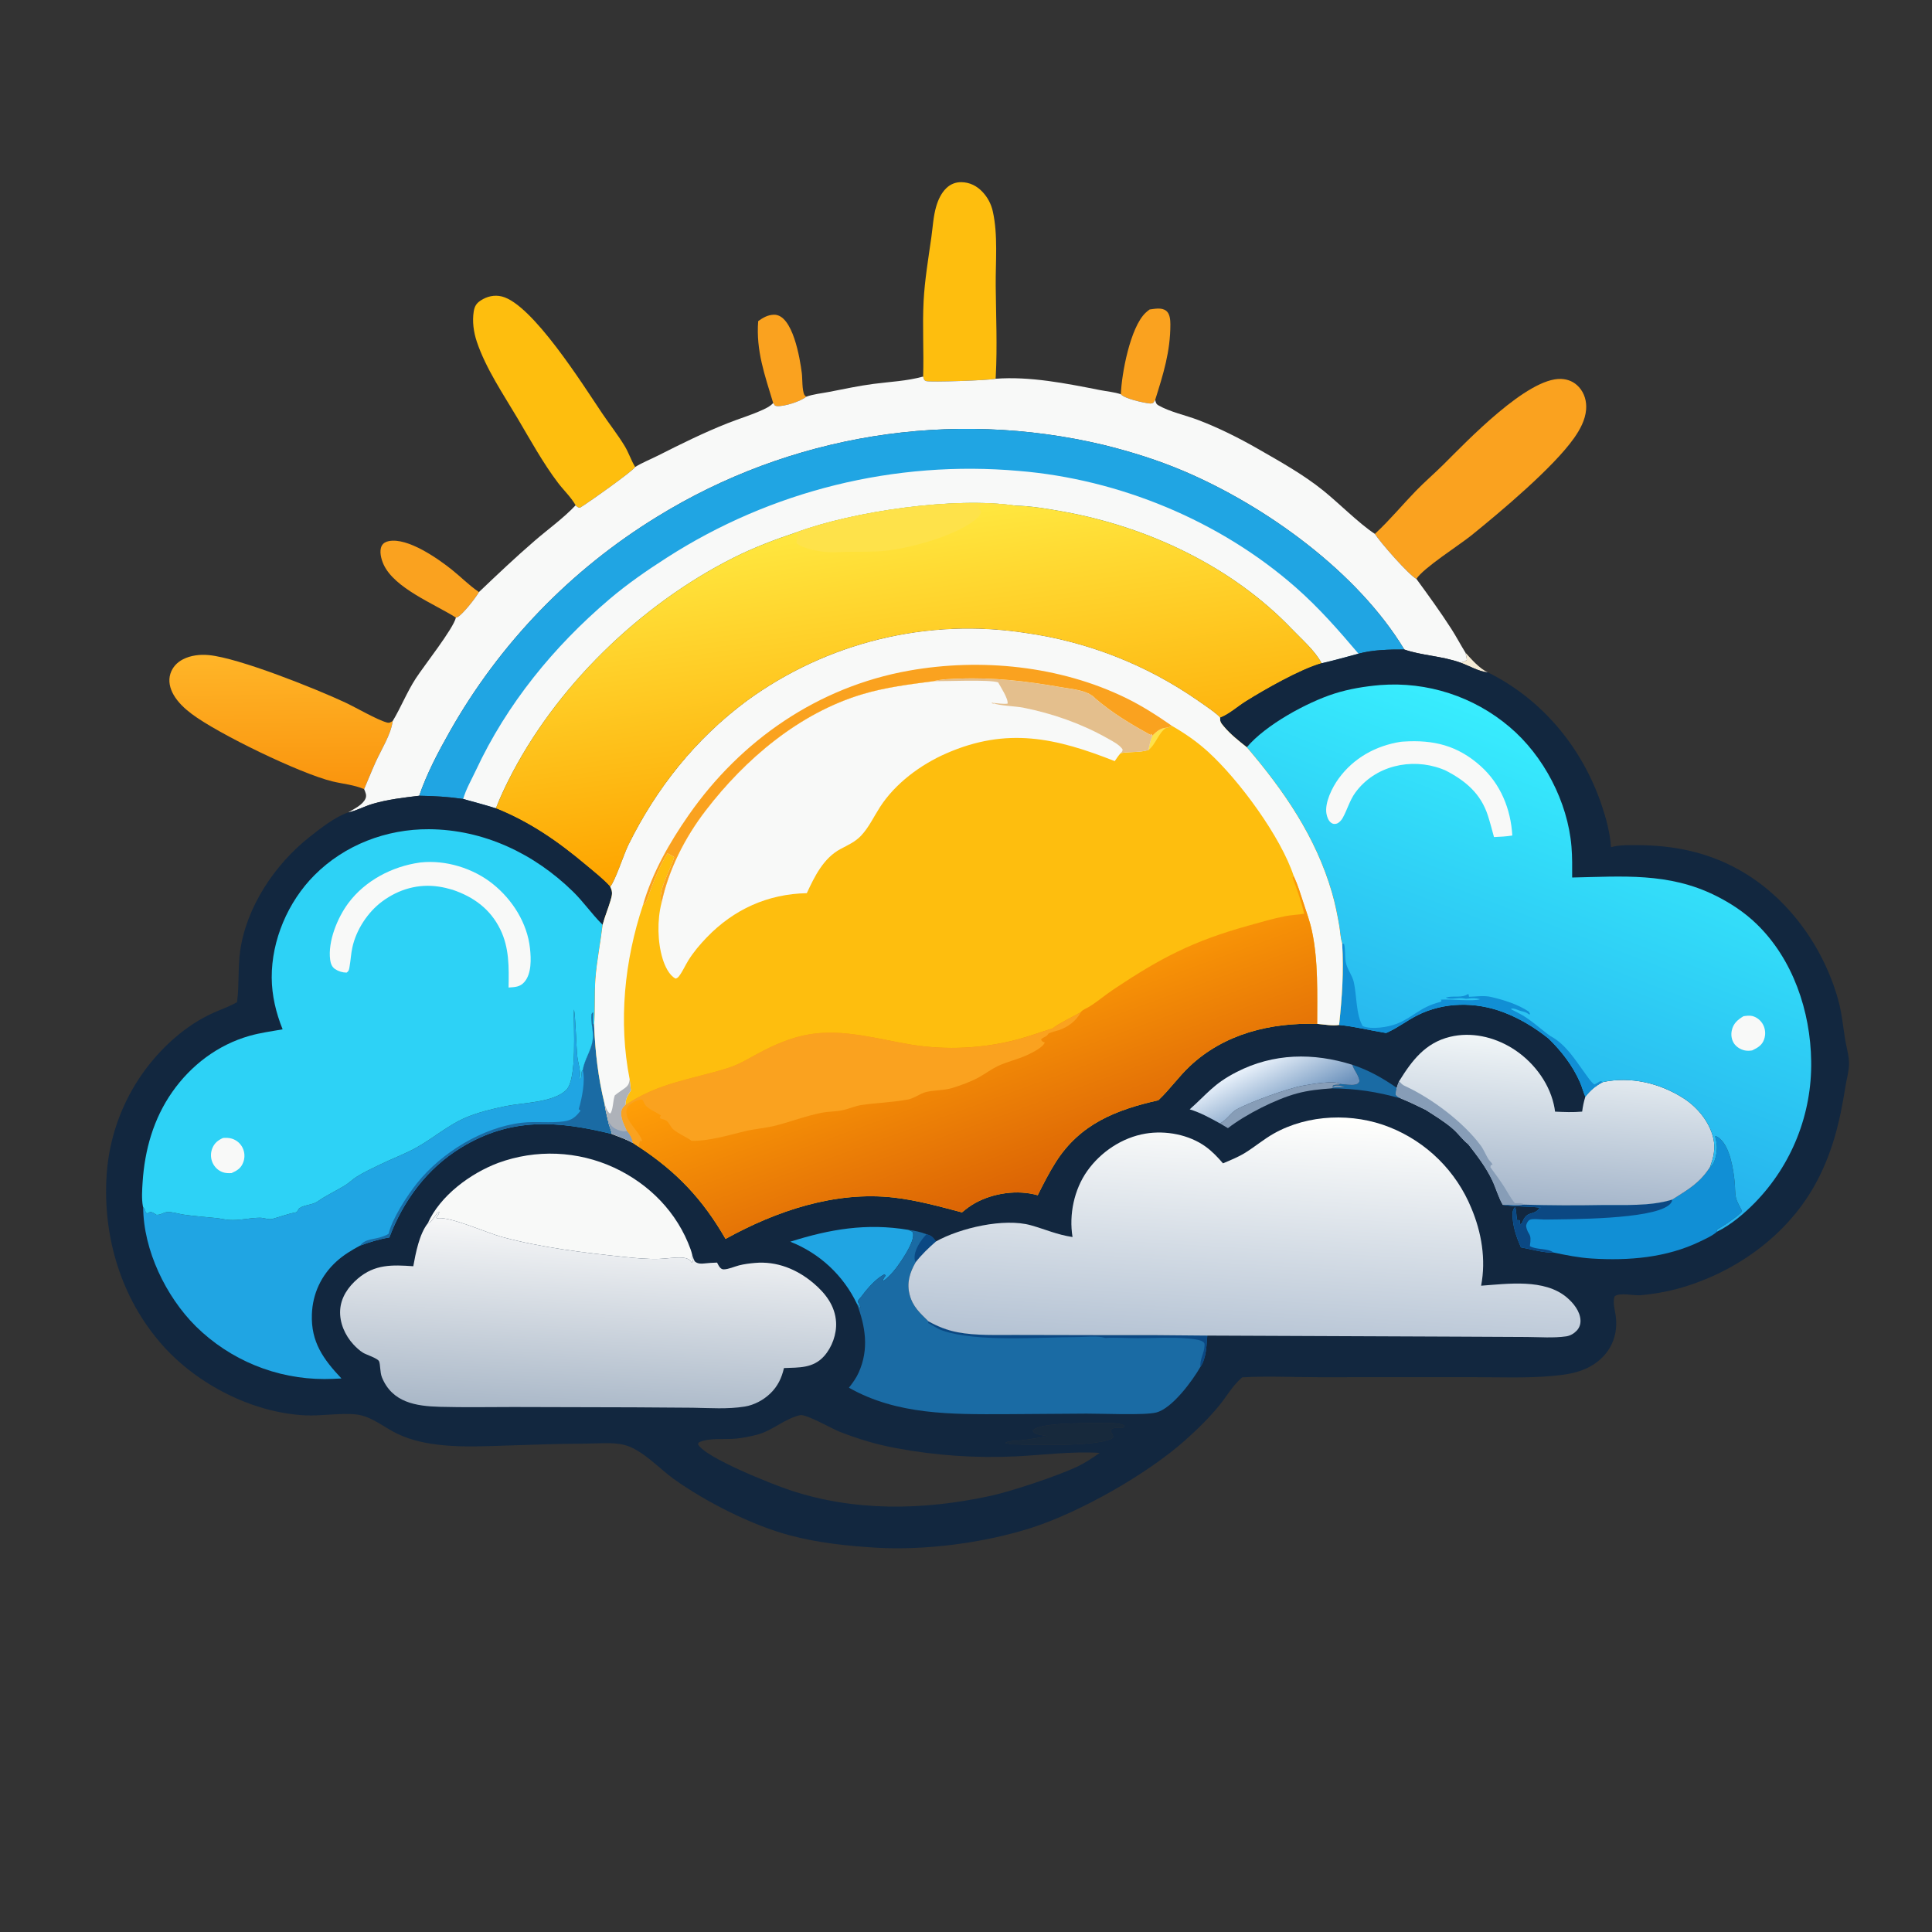 <?xml version="1.0" encoding="utf-8" ?>
<svg xmlns="http://www.w3.org/2000/svg" xmlns:xlink="http://www.w3.org/1999/xlink" width="550" height="550">
	<rect width="100%" height="100%" fill="#333333" stroke="none"/>
	<path fill="#F6ECD6" d="M417.184 185.804C418.937 187.72 421.123 190.283 423.524 191.39C421.167 191.26 418.032 189.445 415.724 188.625C416.48 188.434 417.013 188.391 417.591 187.835C417.498 187.142 417.351 186.482 417.184 185.804Z"/>
	<path fill="#FAA21F" d="M215.842 91.416C217.205 90.427 218.566 89.647 220.289 89.595C225.747 89.429 227.774 102.381 228.259 106.206C228.458 107.78 228.303 111.149 229.005 112.425C229.121 112.636 229.346 112.765 229.517 112.936C227.987 114.258 223.274 115.762 221.206 115.607C221.016 115.592 220.819 115.534 220.637 115.49L220.112 114.738C217.745 106.881 215.175 99.815 215.842 91.416Z"/>
	<path fill="#FAA21F" d="M327.273 88.104C328.795 87.918 330.693 87.463 332.008 88.496C333.053 89.318 333.18 91.112 333.181 92.332C333.191 100.117 331.148 106.535 328.854 113.852L328.313 114.678C327.939 114.846 327.68 114.9 327.268 114.858C325.599 114.691 320.114 113.493 319.087 112.232C319.293 106.396 321.743 93.255 326.088 89.078C326.462 88.718 326.854 88.409 327.273 88.104Z"/>
	<path fill="#FAA21F" d="M129.783 175.812C123.712 171.944 112.27 167.466 109.189 160.669C108.532 159.219 107.889 156.902 108.67 155.381C109.07 154.601 109.854 154.208 110.677 154.045C116.064 152.975 124.609 158.975 128.61 162.163C131.147 164.185 133.486 166.582 136.157 168.412C136.222 168.457 136.288 168.5 136.353 168.544C135.556 170.022 131.428 175.357 130.024 175.772C129.946 175.795 129.864 175.799 129.783 175.812Z"/>
	<path fill="#FEBE0E" d="M262.799 107.198C263.029 100.046 262.557 92.832 262.931 85.701C263.247 79.686 264.299 73.467 265.144 67.486C265.557 64.556 265.688 61.597 266.528 58.743C267.083 56.859 267.947 54.986 269.367 53.593C270.548 52.435 272.02 51.84 273.674 51.861C276.061 51.89 278.123 52.931 279.724 54.663Q280.265 55.238 280.724 55.881Q281.183 56.523 281.551 57.222Q281.919 57.921 282.19 58.663Q282.461 59.404 282.629 60.176C284.142 66.874 283.397 74.566 283.46 81.412C283.539 89.946 283.93 98.624 283.473 107.148Q283.452 107.486 283.422 107.823C282.001 108.276 264.664 108.865 263.624 108.481C262.964 108.237 263.003 107.8 262.799 107.198Z"/>
	<path fill="#FEBE0E" d="M163.871 143.846C162.608 141.582 160.459 139.564 158.879 137.483C154.588 131.829 150.992 125.267 147.38 119.162C143.293 112.254 138.313 104.928 135.747 97.297C134.834 94.585 134.401 91.503 134.863 88.661C135.098 87.216 135.604 86.346 136.845 85.54C138.649 84.369 140.725 83.878 142.834 84.391C151.535 86.507 166.022 109.654 171.414 117.652C173.523 120.781 175.89 123.777 177.848 127.001C178.956 128.825 179.598 130.866 180.679 132.705C180.725 132.784 180.773 132.862 180.82 132.94C180.38 133.972 167.084 143.392 165.067 144.567C164.41 144.413 164.347 144.334 163.871 143.846Z"/>
	<defs>
		<linearGradient id="gradient_0" gradientUnits="userSpaceOnUse" x1="79.938" y1="223.753" x2="79.426" y2="186.59">
			<stop offset="0" stop-color="#FA950E"/>
			<stop offset="1" stop-color="#FFB528"/>
		</linearGradient>
	</defs>
	<path fill="url(#gradient_0)" d="M103.659 224.648C100.782 223.413 97.627 223.171 94.602 222.439C85.547 220.247 62.117 208.939 54.514 203.195C52.55 201.711 50.65 199.94 49.413 197.788C48.372 195.979 47.855 193.817 48.511 191.783C49.102 189.949 50.388 188.565 52.092 187.693C54.327 186.549 56.956 186.262 59.431 186.491C67.981 187.282 89.927 196.085 98.266 199.98C101.307 201.401 107.353 204.934 110.138 205.679C110.903 205.884 111.144 205.613 111.795 205.27C111.3 209.095 108.549 213.371 106.958 216.892C105.798 219.459 104.77 222.063 103.659 224.648Z"/>
	<path fill="#FAA21F" d="M391.395 151.988L391.644 151.759C395.667 148.018 399.189 143.756 403.004 139.814C405.521 137.214 408.303 134.835 410.876 132.282C417.552 125.657 434.837 107.44 444.453 107.875C446.43 107.964 448.158 108.716 449.493 110.192C451.092 111.96 451.725 114.276 451.53 116.63C451.286 119.582 449.784 122.325 448.105 124.707C442.138 133.169 427.13 145.723 418.894 152.396C415.464 155.175 405.162 161.698 403.222 164.807C401.079 163.729 392.845 154.298 391.395 151.988Z"/>
	<path fill="#F8F9F8" d="M262.799 107.198C263.003 107.8 262.964 108.237 263.624 108.481C264.664 108.865 282.001 108.276 283.422 107.823C293.25 107.088 303.495 109.148 313.106 111.04C315.04 111.421 317.236 111.614 319.087 112.232C320.114 113.493 325.599 114.691 327.268 114.858C327.68 114.9 327.939 114.846 328.313 114.678L328.854 113.852C329.058 114.615 329.089 114.999 329.801 115.407C333.082 117.283 337.51 118.197 341.093 119.565C347.013 121.824 352.654 124.653 358.149 127.801C364.442 131.406 370.999 135.067 376.659 139.617C381.136 143.216 386.906 149.059 391.395 151.988C392.845 154.298 401.079 163.729 403.222 164.807C406.597 169.427 410.043 174.17 413.134 178.982C414.564 181.208 415.795 183.552 417.184 185.804C417.351 186.482 417.498 187.142 417.591 187.835C417.013 188.391 416.48 188.434 415.724 188.625C410.328 186.703 404.622 186.618 399.779 184.901C386.443 162.831 360.37 144.049 336.959 134.095C329.518 130.931 321.856 128.549 314.01 126.62Q312.004 126.144 309.987 125.718Q307.97 125.291 305.943 124.915Q303.916 124.538 301.88 124.211Q299.845 123.884 297.802 123.607Q295.759 123.331 293.709 123.104Q291.66 122.877 289.606 122.701Q287.552 122.525 285.494 122.399Q283.436 122.274 281.376 122.199Q279.315 122.123 277.254 122.099Q275.192 122.074 273.131 122.1Q271.069 122.127 269.009 122.203Q266.949 122.28 264.891 122.407Q262.833 122.535 260.779 122.712Q258.725 122.89 256.676 123.118Q254.627 123.346 252.584 123.625Q250.541 123.903 248.506 124.231Q246.471 124.56 244.444 124.938Q242.417 125.316 240.401 125.744Q238.384 126.172 236.378 126.65Q234.372 127.127 232.379 127.653Q230.386 128.18 228.406 128.755Q226.426 129.33 224.461 129.954Q222.496 130.578 220.547 131.249Q218.597 131.921 216.665 132.64Q214.733 133.36 212.819 134.126Q210.905 134.893 209.011 135.706Q207.116 136.52 205.242 137.379Q203.369 138.239 201.516 139.144Q199.664 140.049 197.835 141Q196.005 141.951 194.199 142.946Q192.394 143.941 190.613 144.98Q188.833 146.019 187.078 147.102Q184.789 148.504 182.545 149.977Q180.302 151.451 178.106 152.995Q175.91 154.539 173.765 156.152Q171.619 157.764 169.525 159.444Q167.432 161.124 165.393 162.869Q163.353 164.615 161.37 166.424Q159.387 168.233 157.463 170.104Q155.538 171.974 153.673 173.905Q151.809 175.836 150.007 177.825Q148.204 179.814 146.466 181.86Q144.727 183.905 143.054 186.004Q141.381 188.103 139.776 190.254Q138.17 192.405 136.634 194.606Q135.097 196.807 133.631 199.055Q132.165 201.304 130.771 203.598Q129.377 205.891 128.056 208.228C124.799 213.972 121.468 220.29 119.344 226.534C114.897 227.071 110.387 227.577 106.077 228.851C103.74 229.542 101.479 230.793 99.109 231.291C100.746 230.301 103.288 229.155 104.065 227.301C104.457 226.369 104.004 225.517 103.659 224.648C104.77 222.063 105.798 219.459 106.958 216.892C108.549 213.371 111.3 209.095 111.795 205.27C114.167 201.315 115.833 197.041 118.362 193.139C120.706 189.524 129.137 178.871 129.783 175.812C129.864 175.799 129.946 175.795 130.024 175.772C131.428 175.357 135.556 170.022 136.353 168.544C141.569 163.573 146.751 158.655 152.211 153.947C156.087 150.603 160.348 147.568 163.871 143.846C164.347 144.334 164.41 144.413 165.067 144.567C167.084 143.392 180.38 133.972 180.82 132.94C182.855 131.682 185.276 130.73 187.428 129.64C193.913 126.357 200.336 123.182 207.103 120.497C210.458 119.166 213.925 118.148 217.207 116.63C218.307 116.121 219.277 115.644 220.112 114.738L220.637 115.49C220.819 115.534 221.016 115.592 221.206 115.607C223.274 115.762 227.987 114.258 229.517 112.936C231.524 112.202 233.971 111.965 236.083 111.555C240.252 110.747 244.444 109.84 248.655 109.289C253.391 108.67 258.174 108.484 262.799 107.198Z"/>
	<path fill="#20A5E3" d="M119.344 226.534C121.468 220.29 124.799 213.972 128.056 208.228Q129.377 205.891 130.771 203.598Q132.165 201.304 133.631 199.055Q135.097 196.807 136.634 194.606Q138.17 192.405 139.776 190.254Q141.381 188.103 143.054 186.004Q144.727 183.905 146.466 181.86Q148.204 179.814 150.007 177.825Q151.809 175.836 153.673 173.905Q155.538 171.974 157.463 170.104Q159.387 168.233 161.37 166.424Q163.353 164.615 165.393 162.869Q167.432 161.124 169.525 159.444Q171.619 157.764 173.765 156.152Q175.91 154.539 178.106 152.995Q180.302 151.451 182.545 149.977Q184.789 148.504 187.078 147.102Q188.833 146.019 190.613 144.98Q192.394 143.941 194.199 142.946Q196.005 141.951 197.835 141Q199.664 140.049 201.516 139.144Q203.369 138.239 205.242 137.379Q207.116 136.52 209.011 135.706Q210.905 134.893 212.819 134.126Q214.733 133.36 216.665 132.64Q218.597 131.921 220.547 131.249Q222.496 130.578 224.461 129.954Q226.426 129.33 228.406 128.755Q230.386 128.18 232.379 127.653Q234.372 127.127 236.378 126.65Q238.384 126.172 240.401 125.744Q242.417 125.316 244.444 124.938Q246.471 124.56 248.506 124.231Q250.541 123.903 252.584 123.625Q254.627 123.346 256.676 123.118Q258.725 122.89 260.779 122.712Q262.833 122.535 264.891 122.407Q266.949 122.28 269.009 122.203Q271.069 122.127 273.131 122.1Q275.192 122.074 277.254 122.099Q279.315 122.123 281.376 122.199Q283.436 122.274 285.494 122.399Q287.552 122.525 289.606 122.701Q291.66 122.877 293.709 123.104Q295.759 123.331 297.802 123.607Q299.845 123.884 301.88 124.211Q303.916 124.538 305.943 124.915Q307.97 125.291 309.987 125.718Q312.004 126.144 314.01 126.62C321.856 128.549 329.518 130.931 336.959 134.095C360.37 144.049 386.443 162.831 399.779 184.901C395.381 184.896 391.012 184.953 386.732 186.092C383.245 187.026 379.76 188.017 376.239 188.817C374.353 185.22 370.56 181.967 367.761 179.043C350.754 161.272 326.794 149.989 302.781 145.658C298.277 144.845 293.557 144.031 288.977 143.93C271.794 141.382 243.009 145.494 226.721 151.539C220.618 153.578 214.573 155.866 208.818 158.761C182.236 172.13 157.962 195.651 144.654 222.323C143.463 224.708 142.348 227.114 141.376 229.598C141.237 229.951 141.315 229.818 141.08 230.086C138.048 229.111 134.929 228.319 131.863 227.452C127.685 226.846 123.562 226.592 119.344 226.534Z"/>
	<path fill="#F8F9F8" d="M131.863 227.452C132.609 224.74 134.313 221.795 135.508 219.235C144.304 200.402 157.605 184.103 173.388 170.665C178.55 166.27 184.149 162.393 189.854 158.742Q192.616 156.968 195.448 155.309Q198.28 153.649 201.179 152.108Q204.077 150.567 207.036 149.147Q209.996 147.726 213.011 146.428Q216.026 145.131 219.092 143.959Q222.158 142.786 225.27 141.741Q228.382 140.696 231.534 139.78Q234.686 138.864 237.873 138.078Q241.06 137.293 244.277 136.639Q247.494 135.985 250.735 135.465Q253.976 134.944 257.236 134.557Q260.495 134.17 263.768 133.918Q267.041 133.665 270.322 133.548Q273.602 133.43 276.885 133.448Q280.167 133.466 283.446 133.619Q286.725 133.771 289.995 134.059C318.592 136.399 347.261 148.226 368.856 167.201C375.481 173.021 381.054 179.39 386.732 186.092C383.245 187.026 379.76 188.017 376.239 188.817C374.353 185.22 370.56 181.967 367.761 179.043C350.754 161.272 326.794 149.989 302.781 145.658C298.277 144.845 293.557 144.031 288.977 143.93C271.794 141.382 243.009 145.494 226.721 151.539C220.618 153.578 214.573 155.866 208.818 158.761C182.236 172.13 157.962 195.651 144.654 222.323C143.463 224.708 142.348 227.114 141.376 229.598C141.237 229.951 141.315 229.818 141.08 230.086C138.048 229.111 134.929 228.319 131.863 227.452Z"/>
	<defs>
		<linearGradient id="gradient_1" gradientUnits="userSpaceOnUse" x1="262.509" y1="237.886" x2="249.93" y2="147.9">
			<stop offset="0" stop-color="#FEA500"/>
			<stop offset="1" stop-color="#FFE73F"/>
		</linearGradient>
	</defs>
	<path fill="url(#gradient_1)" d="M226.721 151.539C243.009 145.494 271.794 141.382 288.977 143.93C293.557 144.031 298.277 144.845 302.781 145.658C326.794 149.989 350.754 161.272 367.761 179.043C370.56 181.967 374.353 185.22 376.239 188.817C370.198 190.508 360.099 196.272 354.623 199.696C352.411 201.079 349.745 203.46 347.346 204.308C346.492 203.157 342.309 200.366 340.859 199.355Q338.14 197.467 335.316 195.741Q332.492 194.015 329.572 192.457Q326.651 190.899 323.645 189.513Q320.639 188.128 317.558 186.92Q314.476 185.712 311.329 184.686Q308.182 183.661 304.981 182.82Q301.779 181.979 298.534 181.327Q295.289 180.674 292.012 180.212Q290.716 180.011 289.416 179.842Q288.115 179.674 286.811 179.537Q285.507 179.4 284.2 179.295Q282.893 179.19 281.584 179.117Q280.274 179.045 278.964 179.004Q277.653 178.964 276.342 178.955Q275.03 178.947 273.719 178.971Q272.408 178.994 271.098 179.05Q269.788 179.106 268.479 179.194Q267.171 179.282 265.865 179.403Q264.56 179.523 263.257 179.675Q261.955 179.827 260.656 180.011Q259.358 180.195 258.065 180.411Q256.771 180.627 255.483 180.875Q254.196 181.122 252.914 181.401Q251.633 181.68 250.359 181.991Q249.085 182.301 247.819 182.643Q246.553 182.984 245.296 183.357Q244.038 183.73 242.791 184.133Q241.543 184.536 240.305 184.97Q239.068 185.404 237.842 185.868Q236.615 186.332 235.4 186.826Q234.186 187.32 232.983 187.844Q231.781 188.367 230.592 188.92Q229.403 189.473 228.228 190.055Q227.053 190.637 225.893 191.248Q224.732 191.859 223.587 192.498Q222.442 193.137 221.313 193.804Q220.184 194.471 219.072 195.165Q217.959 195.859 216.864 196.581Q215.769 197.302 214.692 198.051Q213.615 198.799 212.557 199.573C198.011 210.403 186.945 224.291 178.924 240.508C177.635 243.113 175.105 250.952 173.722 252.443C171.687 250.196 169.21 248.285 166.893 246.335C158.871 239.584 150.848 233.997 141.08 230.086C141.315 229.818 141.237 229.951 141.376 229.598C142.348 227.114 143.463 224.708 144.654 222.323C157.962 195.651 182.236 172.13 208.818 158.761C214.573 155.866 220.618 153.578 226.721 151.539Z"/>
	<path fill="#FEE24A" d="M226.721 151.539C243.009 145.494 271.794 141.382 288.977 143.93C288.883 143.942 288.788 143.955 288.693 143.965C285.376 144.325 281.843 143.417 278.611 144.05L278.414 144.393L279.15 144.106L278.377 144.197L278.837 144.317L278.683 144.786L279.322 145.551C279.157 146.807 278.154 147.566 277.189 148.302C271.489 152.644 259.051 156.094 251.888 156.808C248.562 157.139 245.112 157.035 241.769 157.083C239.071 157.121 236.21 157.372 233.538 156.957C231.632 156.66 228.267 155.93 226.813 154.668C226.512 153.386 227.814 152.504 226.721 151.539Z"/>
	<path fill="#12273F" d="M173.722 252.443C175.105 250.952 177.635 243.113 178.924 240.508C186.945 224.291 198.011 210.403 212.557 199.573Q213.615 198.799 214.692 198.051Q215.769 197.302 216.864 196.581Q217.959 195.859 219.072 195.165Q220.184 194.471 221.313 193.804Q222.442 193.137 223.587 192.498Q224.732 191.859 225.893 191.248Q227.053 190.637 228.228 190.055Q229.403 189.473 230.592 188.92Q231.781 188.367 232.983 187.844Q234.186 187.32 235.4 186.826Q236.615 186.332 237.842 185.868Q239.068 185.404 240.305 184.97Q241.543 184.536 242.791 184.133Q244.038 183.73 245.296 183.357Q246.553 182.984 247.819 182.643Q249.085 182.301 250.359 181.991Q251.633 181.68 252.914 181.401Q254.196 181.122 255.483 180.875Q256.771 180.627 258.065 180.411Q259.358 180.195 260.656 180.011Q261.955 179.827 263.257 179.675Q264.56 179.523 265.865 179.403Q267.171 179.282 268.479 179.194Q269.788 179.106 271.098 179.05Q272.408 178.994 273.719 178.971Q275.03 178.947 276.342 178.955Q277.653 178.964 278.964 179.004Q280.274 179.045 281.584 179.117Q282.893 179.19 284.2 179.295Q285.507 179.4 286.811 179.537Q288.115 179.674 289.416 179.842Q290.716 180.011 292.012 180.212Q295.289 180.674 298.534 181.327Q301.779 181.979 304.981 182.82Q308.182 183.661 311.329 184.686Q314.476 185.712 317.558 186.92Q320.639 188.128 323.645 189.513Q326.651 190.899 329.572 192.457Q332.492 194.015 335.316 195.741Q338.14 197.467 340.859 199.355C342.309 200.366 346.492 203.157 347.346 204.308C349.745 203.46 352.411 201.079 354.623 199.696C360.099 196.272 370.198 190.508 376.239 188.817C379.76 188.017 383.245 187.026 386.732 186.092C391.012 184.953 395.381 184.896 399.779 184.901C404.622 186.618 410.328 186.703 415.724 188.625C418.032 189.445 421.167 191.26 423.524 191.39C439.096 199.067 450.522 212.976 456.004 229.328C457.28 233.134 458.348 237.159 458.623 241.179C460.993 240.494 463.722 240.598 466.183 240.603C476.366 240.622 485.892 242.546 494.855 247.496C508.779 255.187 518.958 269.286 523.242 284.43C524.34 288.311 524.651 292.144 525.304 296.088C525.687 298.4 526.415 300.601 526.38 302.97C526.348 305.078 525.678 307.225 525.354 309.311C523.776 319.479 521.523 328.775 516.383 337.816C508.138 352.317 493.299 362.655 477.356 366.934C474.04 367.824 470.45 368.426 467.026 368.725C465.136 368.89 461.044 367.868 459.638 369.047C459.01 370.848 459.79 373.049 460.005 374.906C460.746 381.298 457.593 386.687 451.846 389.448C448.842 390.891 445.72 391.338 442.427 391.657C434.757 392.4 426.845 392.05 419.141 392.053L375.388 392.064C368.212 392.064 360.805 391.687 353.65 392.097L353.375 392.334C350.911 394.488 349.322 397.342 347.288 399.869C344.338 403.533 340.851 406.924 337.341 410.055C326.532 419.695 307.402 430.51 293.662 434.925C280.25 439.234 263.301 441.447 249.263 440.589C241.115 440.091 232.987 439.213 225.068 437.141C214.244 434.31 200.924 427.567 191.825 421.049C187.597 418.02 182.705 412.526 177.574 411.297C174.28 410.507 169.903 410.966 166.507 410.976C159.108 410.997 151.731 411.273 144.337 411.514C138.336 411.709 132.27 411.997 126.282 411.441C121.727 411.018 117.372 410.168 113.214 408.209C109.322 406.376 105.777 403.14 101.379 402.663C96.917 402.18 91.483 403.161 86.747 402.914C71.778 402.134 56.148 394.102 46.252 382.948C34.478 369.676 29.22 352.077 30.352 334.525Q30.443 333.126 30.603 331.733Q30.763 330.34 30.992 328.957Q31.221 327.573 31.518 326.203Q31.815 324.833 32.18 323.479Q32.545 322.125 32.976 320.791Q33.408 319.457 33.905 318.146Q34.402 316.835 34.963 315.55Q35.524 314.265 36.148 313.009Q36.773 311.754 37.458 310.531Q38.144 309.308 38.89 308.12Q39.635 306.933 40.438 305.784Q41.242 304.634 42.101 303.527Q42.96 302.419 43.874 301.355Q44.787 300.291 45.752 299.273Q46.716 298.256 47.73 297.287Q48.744 296.319 49.805 295.402C53.161 292.507 56.784 290.106 60.829 288.291C63.025 287.305 65.401 286.503 67.477 285.291L67.526 284.92C68.112 280.284 67.706 275.593 68.344 270.901C70.065 258.257 78.222 246.091 88.096 238.292C91.177 235.859 95.398 232.541 99.109 231.291C101.479 230.793 103.74 229.542 106.077 228.851C110.387 227.577 114.897 227.071 119.344 226.534C123.562 226.592 127.685 226.846 131.863 227.452C134.929 228.319 138.048 229.111 141.08 230.086C150.848 233.997 158.871 239.584 166.893 246.335C169.21 248.285 171.687 250.196 173.722 252.443ZM227.766 402.862C223.319 403.88 219.942 407.295 215.48 408.442C213.617 408.92 211.574 409.323 209.662 409.532C206.445 409.882 201.832 409.21 198.939 410.626L198.688 411.109C200.591 414.969 220.192 422.647 224.705 424.161C243.213 430.371 262.756 429.969 281.647 425.914C287.586 424.689 301.318 420.093 306.876 417.425C309.083 416.365 311.052 415.004 313.057 413.608C305.071 413.117 297.08 414.211 289.101 414.6Q280.586 415.004 272.082 414.419Q263.577 413.835 255.198 412.269C249.646 411.281 244.375 409.654 239.121 407.629C236.937 406.786 229.557 402.519 227.766 402.862ZM316.058 405.107C312.308 405.239 296.578 404.676 294.155 407.111C294.097 407.169 294.055 407.24 294.006 407.304C294.341 407.927 294.684 408.092 295.362 408.301C296.274 408.58 297.289 408.632 298.221 408.857Q294.799 409.507 291.348 409.972C289.706 410.181 287.887 410.063 286.328 410.633L286.28 410.877C286.85 410.952 287.393 411.019 287.948 411.173C294.192 411.312 311.398 411.888 316.466 409.582L316.919 409.037C316.792 408.384 316.534 408.011 316.178 407.464L316.239 406.958C317.131 406.365 317.703 406.435 318.74 406.479C319.323 406.504 319.613 406.505 320.113 406.158L320.084 405.777C318.902 405.277 317.336 405.127 316.058 405.107Z"/>
	<path fill="#1A6BA4" d="M384.967 303.121C389.655 304.635 393.576 306.899 397.624 309.669C397.498 310.352 397.397 310.983 397.401 311.683C397.866 312.203 398.275 312.42 398.883 312.736C392.138 310.825 386.015 309.864 379.003 309.842C379.892 309.271 381.767 309.566 382.858 309.443C381.937 309.165 380.627 308.769 379.713 309.24C379.63 309.283 379.561 309.349 379.486 309.403L379.337 309.142C379.758 308.842 380.036 308.827 380.536 308.809C380.617 308.806 381.084 308.801 381.177 308.774C381.317 308.733 381.443 308.653 381.576 308.593C382.8 308.678 384.732 309.048 385.898 308.731C386.632 308.531 386.683 308.443 387.022 307.817C386.874 306.251 385.712 304.999 385.134 303.552L384.967 303.121Z"/>
	<path fill="#879DB7" d="M347.245 319.786C348.906 319.257 350.373 316.729 352.043 315.822C356.124 313.607 366.549 309.855 370.936 309.063C373.115 308.67 379.949 307.457 381.576 308.593C381.443 308.653 381.317 308.733 381.177 308.774C381.084 308.801 380.617 308.806 380.536 308.809C380.036 308.827 379.758 308.842 379.337 309.142L379.486 309.403C379.561 309.349 379.63 309.283 379.713 309.24C380.627 308.769 381.937 309.165 382.858 309.443C381.767 309.566 379.892 309.271 379.003 309.842C375.704 310.073 372.462 310.406 369.259 311.268C363.148 312.914 354.639 317.248 349.565 321.163L347.245 319.786Z"/>
	<path fill="#12273F" fill-opacity="0.82" d="M316.058 405.107C317.336 405.127 318.902 405.277 320.084 405.777L320.113 406.158C319.613 406.505 319.323 406.504 318.74 406.479C317.703 406.435 317.131 406.365 316.239 406.958L316.178 407.464C316.534 408.011 316.792 408.384 316.919 409.037L316.466 409.582C311.398 411.888 294.192 411.312 287.948 411.173C287.393 411.019 286.85 410.952 286.28 410.877L286.328 410.633C287.887 410.063 289.706 410.181 291.348 409.972Q294.799 409.507 298.221 408.857C297.289 408.632 296.274 408.58 295.362 408.301C294.684 408.092 294.341 407.927 294.006 407.304C294.055 407.24 294.097 407.169 294.155 407.111C296.578 404.676 312.308 405.239 316.058 405.107Z"/>
	<path fill="#20A5E3" d="M224.97 353.487C236.264 349.907 246.719 348.132 258.565 350.11C258.983 350.298 259.759 350.477 259.892 350.934C260.492 352.982 257.7 357.236 256.582 358.931C255.26 360.934 253.433 363.29 251.467 364.684L251.354 364.323C251.594 363.886 251.831 363.487 252.134 363.09L251.772 362.776C249.506 363.878 246.971 366.739 245.498 368.759C245.068 369.349 244.487 369.8 244.168 370.463L244.948 372.097L244.792 372.314L243.92 371.116Q243.563 370.369 243.171 369.639Q242.779 368.909 242.353 368.199Q241.927 367.488 241.469 366.799Q241.01 366.109 240.519 365.442Q240.029 364.774 239.508 364.13Q238.986 363.487 238.436 362.868Q237.885 362.25 237.305 361.658Q236.726 361.066 236.12 360.501Q235.513 359.937 234.881 359.402Q234.249 358.867 233.592 358.362Q232.935 357.857 232.256 357.384Q231.576 356.911 230.875 356.469Q230.174 356.028 229.453 355.621Q228.732 355.213 227.993 354.84Q227.253 354.466 226.497 354.128Q225.741 353.789 224.97 353.487Z"/>
	<defs>
		<linearGradient id="gradient_2" gradientUnits="userSpaceOnUse" x1="366.075" y1="317.146" x2="358.559" y2="302.324">
			<stop offset="0" stop-color="#6C92BC"/>
			<stop offset="1" stop-color="#E7F0FA"/>
		</linearGradient>
	</defs>
	<path fill="url(#gradient_2)" d="M338.687 315.806C343.781 311.277 345.506 308.54 352.007 305.198C362.51 299.799 373.89 299.625 384.967 303.121L385.134 303.552C385.712 304.999 386.874 306.251 387.022 307.817C386.683 308.443 386.632 308.531 385.898 308.731C384.732 309.048 382.8 308.678 381.576 308.593C379.949 307.457 373.115 308.67 370.936 309.063C366.549 309.855 356.124 313.607 352.043 315.822C350.373 316.729 348.906 319.257 347.245 319.786C344.461 318.239 341.74 316.75 338.687 315.806Z"/>
	<path fill="#118FD5" d="M486.775 332.3C486.894 332.202 487.017 332.108 487.132 332.006C488.336 330.937 488.781 328.078 488.767 326.528C488.759 325.51 488.487 324.457 488.27 323.465C488.741 323.424 489.264 323.862 489.618 324.161C492.538 326.63 493.487 333.056 493.836 336.694C493.968 338.076 493.892 339.635 494.191 340.981C494.456 342.173 495.406 343.652 495.922 344.775C495.535 345.734 490.15 349.322 488.974 349.886L488.689 350.306L488.838 350.613C487.467 351.821 485.628 352.628 483.996 353.418C474.431 358.049 463.684 358.929 453.188 358.279C449.48 358.049 445.867 357.323 442.241 356.561C439.838 356.76 435.507 355.545 432.984 355.106C431.811 352.473 430.801 349.541 430.623 346.645C430.554 345.52 430.49 344.579 431.26 343.683C431.693 344.035 431.631 346.547 431.916 347.361C432.422 347.333 432.169 347.318 432.674 347.408C432.643 347.904 432.539 348.094 432.802 348.531L433.313 348.132C434.637 344.484 436.404 346.19 438.094 344.135C438.144 344.075 438.177 344.002 438.218 343.935L438.753 343.829C435.119 343.367 431.482 343.601 427.817 342.997C429.762 342.933 431.951 343.215 433.842 342.939Q444.827 343.253 455.814 343.045C462.346 342.968 469.805 343.447 476.082 341.486C480.577 338.629 483.799 336.879 486.775 332.3Z"/>
	<path fill="#0B4883" d="M433.842 342.939Q444.827 343.253 455.814 343.045C462.346 342.968 469.805 343.447 476.082 341.486C475.944 342.27 475.568 342.716 474.944 343.187C469.721 347.132 447.246 347.083 439.719 347.182C438.857 347.193 436.162 346.837 435.452 347.277C434.857 347.646 434.562 348.351 434.441 348.995C434.954 351.973 436.152 350.622 435.521 354.742C437.363 355.857 440.57 355.282 442.241 356.561C439.838 356.76 435.507 355.545 432.984 355.106C431.811 352.473 430.801 349.541 430.623 346.645C430.554 345.52 430.49 344.579 431.26 343.683C431.693 344.035 431.631 346.547 431.916 347.361C432.422 347.333 432.169 347.318 432.674 347.408C432.643 347.904 432.539 348.094 432.802 348.531L433.313 348.132C434.637 344.484 436.404 346.19 438.094 344.135C438.144 344.075 438.177 344.002 438.218 343.935L438.753 343.829C435.119 343.367 431.482 343.601 427.817 342.997C429.762 342.933 431.951 343.215 433.842 342.939Z"/>
	<path fill="#F8F9F8" d="M121.755 348.292C125.297 340.359 133.901 334.042 141.831 331.054Q142.826 330.689 143.837 330.374Q144.848 330.059 145.874 329.793Q146.9 329.528 147.937 329.313Q148.974 329.098 150.021 328.934Q151.068 328.771 152.121 328.658Q153.174 328.546 154.232 328.485Q155.29 328.425 156.349 328.416Q157.408 328.408 158.467 328.451Q159.525 328.495 160.58 328.59Q161.636 328.685 162.685 328.832Q163.734 328.979 164.775 329.177Q165.815 329.375 166.845 329.623Q167.875 329.872 168.891 330.171Q169.907 330.47 170.908 330.819Q171.908 331.167 172.89 331.564Q173.872 331.961 174.834 332.406C184.879 337.074 192.83 345.198 196.599 355.654C196.796 356.201 196.945 356.741 197.079 357.305C197.015 357.789 197.014 358.147 197.129 358.619C197.166 358.769 197.205 358.919 197.244 359.069L196.827 359.526L196.983 359.489C196.771 359.225 196.477 358.805 196.187 358.604C195.584 358.185 194.79 358.051 194.071 358.014C191.95 357.903 189.726 358.321 187.592 358.382C184.381 358.473 181.109 358.176 177.916 357.844C166.287 356.638 154.078 355.167 142.778 352.104C138.929 351.06 128.54 346.477 124.9 346.786C124.747 346.798 124.595 346.821 124.443 346.839L124.197 346.599C124.579 346.081 124.969 345.643 125.065 344.987C124.523 345.241 124.641 345.102 124.319 345.518C123.675 346.352 123.05 347.598 122.101 348.117C121.988 348.179 121.87 348.233 121.755 348.292Z"/>
	<path fill="#1A6BA4" d="M258.565 350.11C260.329 350.344 262.1 350.693 263.757 351.366C265.227 351.79 265.468 352.151 266.412 353.333C266.431 353.358 266.457 353.376 266.48 353.397C264.342 355.247 262.389 357.126 260.648 359.359C258.99 362.304 258.072 365.155 258.95 368.56C259.836 371.999 261.888 373.767 264.298 376.154C266.979 377.625 269.559 378.681 272.575 379.259C277.893 380.277 283.718 380.004 289.126 380.033L314.329 380.086Q329.012 380.03 343.694 380.215C343.478 382.985 343.396 386.753 341.738 389.109C339.517 393.007 333.714 400.956 329.153 402.11C325.763 402.967 313.444 402.395 309.303 402.427L286.186 402.586C270.911 402.634 255.392 402.829 241.674 395.055C242.744 393.679 243.747 392.308 244.46 390.711C247.428 384.07 246.391 377.647 243.92 371.116L244.792 372.314L244.948 372.097L244.168 370.463C244.487 369.8 245.068 369.349 245.498 368.759C246.971 366.739 249.506 363.878 251.772 362.776L252.134 363.09C251.831 363.487 251.594 363.886 251.354 364.323L251.467 364.684C253.433 363.29 255.26 360.934 256.582 358.931C257.7 357.236 260.492 352.982 259.892 350.934C259.759 350.477 258.983 350.298 258.565 350.11Z"/>
	<path fill="#0B4883" d="M263.757 351.366C265.227 351.79 265.468 352.151 266.412 353.333C266.431 353.358 266.457 353.376 266.48 353.397C264.342 355.247 262.389 357.126 260.648 359.359C260.499 359.011 260.4 358.788 260.369 358.388C260.174 355.89 262.116 353.072 263.757 351.366Z"/>
	<path fill="#0B4883" d="M264.298 376.154C266.979 377.625 269.559 378.681 272.575 379.259C277.893 380.277 283.718 380.004 289.126 380.033L314.329 380.086Q329.012 380.03 343.694 380.215C343.478 382.985 343.396 386.753 341.738 389.109C341.504 386.974 342.833 385.226 342.905 383.146C342.922 382.647 342.976 382.346 342.52 382.013C341.574 381.323 339.183 381.119 337.988 381.021C333.402 380.644 328.586 380.939 323.967 380.948C320.868 380.954 317.67 380.711 314.586 380.893C312.508 380.165 308.922 380.637 306.63 380.643C295.753 380.67 278.164 382.129 268.356 378.798C266.917 378.31 265.84 377.488 264.528 376.798C264.425 376.744 264.319 376.695 264.215 376.643L264.298 376.154Z"/>
	<defs>
		<linearGradient id="gradient_3" gradientUnits="userSpaceOnUse" x1="440.956" y1="343.22" x2="444.825" y2="297.252">
			<stop offset="0" stop-color="#A4B5CA"/>
			<stop offset="1" stop-color="#F0F5F7"/>
		</linearGradient>
	</defs>
	<path fill="url(#gradient_3)" d="M398.314 307.779C401.959 301.894 405.766 296.86 412.811 295.159C418.818 293.709 425.168 295.15 430.38 298.339C436.128 301.857 440.803 307.761 442.327 314.383Q442.569 315.41 442.694 316.458C445.273 316.582 447.826 316.69 450.405 316.454C450.597 314.973 450.87 313.634 451.316 312.206C452.779 310.328 454.178 309.174 456.263 308.054C464.167 306.353 472.527 308.317 479.312 312.69C483.283 315.249 486.701 319.419 487.761 324.094C488.415 326.982 487.809 329.607 486.775 332.3C483.799 336.879 480.577 338.629 476.082 341.486C469.805 343.447 462.346 342.968 455.814 343.045Q444.827 343.253 433.842 342.939C431.951 343.215 429.762 342.933 427.817 342.997C426.583 340.908 425.879 338.304 424.842 336.088C423.084 332.331 420.51 329.009 417.984 325.747C416.415 324.52 415.145 322.702 413.619 321.37C411.272 319.321 408.505 317.657 405.888 315.971C403.578 314.814 401.272 313.728 398.883 312.736C398.275 312.42 397.866 312.203 397.401 311.683C397.397 310.983 397.498 310.352 397.624 309.669C397.808 309.017 398.059 308.405 398.314 307.779Z"/>
	<path fill="#879DB7" d="M398.314 307.779C398.885 308.467 399.261 308.868 400.089 309.222C407.569 312.676 416.608 319.438 421.56 326.149C422.414 327.306 422.925 328.689 423.677 329.91C423.991 330.42 424.505 330.836 424.794 331.331C424.842 331.414 424.859 331.512 424.891 331.602L424.394 331.671L424.28 332.294C425.605 334.099 426.951 335.897 428.158 337.783C429.175 339.374 430.042 341.104 431.266 342.543C432.022 342.544 433.168 342.369 433.768 342.825C433.804 342.853 433.818 342.901 433.842 342.939C431.951 343.215 429.762 342.933 427.817 342.997C426.583 340.908 425.879 338.304 424.842 336.088C423.084 332.331 420.51 329.009 417.984 325.747C416.415 324.52 415.145 322.702 413.619 321.37C411.272 319.321 408.505 317.657 405.888 315.971C403.578 314.814 401.272 313.728 398.883 312.736C398.275 312.42 397.866 312.203 397.401 311.683C397.397 310.983 397.498 310.352 397.624 309.669C397.808 309.017 398.059 308.405 398.314 307.779Z"/>
	<path fill="#20A5E3" d="M40.762 343.672C41.092 344.013 41.22 344.145 41.33 344.619C41.431 345.059 41.501 345.154 41.813 345.468Q42.336 345.215 42.866 344.977C43.333 345.11 43.676 345.265 44.075 345.534L44.49 345.818C45.728 345.956 46.491 345.125 47.625 345.049C49.022 344.956 50.908 345.582 52.321 345.787C55.42 346.236 58.546 346.442 61.658 346.771C62.841 346.896 64.008 347.2 65.191 347.286C68.195 347.505 71.061 346.683 74.003 346.67C75.162 346.664 76.456 347.289 77.565 346.994C79.714 346.422 81.891 345.562 84.076 345.172C84.872 345.03 84.7 344.358 85.243 343.954C86.554 342.981 88.979 343.053 90.43 342.022C92.992 340.2 95.883 338.942 98.518 337.262C99.518 336.625 100.365 335.752 101.367 335.105C103.467 333.749 105.943 332.618 108.191 331.519C111.594 329.856 115.177 328.561 118.496 326.721C123.372 324.018 127.729 320.141 132.911 318.015C136.409 316.58 140.323 315.636 144.023 314.885C148.944 313.886 157.314 313.911 161.107 310.39C164.417 307.318 163.188 292.042 163.384 287.388C163.826 288.908 164.049 298.198 164.366 300.908C164.554 302.512 165.411 305.118 165.061 306.622C165.029 306.759 164.989 306.894 164.953 307.03L165.153 307.168C165.521 306.73 165.503 306.419 165.531 305.868C165.536 305.763 165.545 305.198 165.594 305.082C165.664 304.913 165.793 304.775 165.893 304.621C165.903 304.573 165.914 304.524 165.923 304.475C166.448 301.557 168.189 299.214 168.684 296.358C169.142 293.719 168.101 291.32 168.376 288.756C168.534 288.518 168.593 288.272 168.881 288.206C168.793 289.275 168.8 290.313 168.829 291.384L169.132 291.837C169.453 299.48 170.256 306.668 172.085 314.12C172.316 315.769 172.691 317.354 173.09 318.969C173.29 320.349 173.977 321.502 174.196 322.82C158.685 319.022 145.431 318.031 131.191 326.746C121.563 332.638 114.8 341.821 110.83 352.283C107.931 352.762 105.243 353.578 102.495 354.603C100.084 355.903 97.815 357.265 95.78 359.115C91.435 363.064 88.989 368.307 88.785 374.176C88.511 382.061 92.033 386.921 97.199 392.419Q94.783 392.568 92.363 392.584Q91.095 392.584 89.829 392.523Q88.562 392.462 87.3 392.339Q86.038 392.217 84.784 392.033Q83.529 391.849 82.286 391.604Q81.042 391.359 79.811 391.054Q78.58 390.75 77.366 390.385Q76.152 390.021 74.956 389.598Q73.761 389.175 72.588 388.694Q71.415 388.214 70.266 387.677Q69.118 387.139 67.997 386.547Q66.876 385.955 65.785 385.309Q64.694 384.663 63.636 383.964Q62.578 383.266 61.555 382.517Q60.532 381.768 59.547 380.97Q58.561 380.172 57.616 379.328Q56.671 378.483 55.767 377.593C47.223 369.099 40.818 355.86 40.762 343.672Z"/>
	<path fill="#1A6BA4" d="M165.893 304.621C165.903 304.573 165.914 304.524 165.923 304.475C166.448 301.557 168.189 299.214 168.684 296.358C169.142 293.719 168.101 291.32 168.376 288.756C168.534 288.518 168.593 288.272 168.881 288.206C168.793 289.275 168.8 290.313 168.829 291.384L169.132 291.837C169.453 299.48 170.256 306.668 172.085 314.12C172.316 315.769 172.691 317.354 173.09 318.969C173.29 320.349 173.977 321.502 174.196 322.82C158.685 319.022 145.431 318.031 131.191 326.746C121.563 332.638 114.8 341.821 110.83 352.283C107.931 352.762 105.243 353.578 102.495 354.603C104.073 352.5 106.646 352.902 108.804 352.046C109.452 351.79 110.083 351.644 110.633 351.208C111.635 346.902 115.943 340.301 118.705 336.843C125.667 328.124 137.444 320.878 148.646 319.608C152.552 319.166 156.578 319.751 160.45 319.241C162.776 318.935 163.885 318.003 165.273 316.174L164.751 315.753C165.631 312.901 166.716 307.482 165.893 304.621Z"/>
	<defs>
		<linearGradient id="gradient_4" gradientUnits="userSpaceOnUse" x1="165.92" y1="402.16" x2="168.973" y2="347.277">
			<stop offset="0" stop-color="#AAB8C8"/>
			<stop offset="1" stop-color="#F9F9F9"/>
		</linearGradient>
	</defs>
	<path fill="url(#gradient_4)" d="M121.755 348.292C121.87 348.233 121.988 348.179 122.101 348.117C123.05 347.598 123.675 346.352 124.319 345.518C124.641 345.102 124.523 345.241 125.065 344.987C124.969 345.643 124.579 346.081 124.197 346.599L124.443 346.839C124.595 346.821 124.747 346.798 124.9 346.786C128.54 346.477 138.929 351.06 142.778 352.104C154.078 355.167 166.287 356.638 177.916 357.844C181.109 358.176 184.381 358.473 187.592 358.382C189.726 358.321 191.95 357.903 194.071 358.014C194.79 358.051 195.584 358.185 196.187 358.604C196.477 358.805 196.771 359.225 196.983 359.489L196.827 359.526L197.244 359.069C197.205 358.919 197.166 358.769 197.129 358.619C197.014 358.147 197.015 357.789 197.079 357.305C197.281 357.829 197.531 358.941 197.989 359.254C198.735 359.764 199.604 359.788 200.47 359.68C201.69 359.529 202.901 359.485 204.128 359.432C204.376 359.874 204.65 360.49 204.994 360.855C205.285 361.163 205.585 361.362 206.009 361.362C207.367 361.361 209.049 360.569 210.378 360.229C211.833 359.857 213.412 359.664 214.907 359.53C221.127 358.973 226.867 361.309 231.588 365.299C234.999 368.181 237.733 371.735 238.012 376.372C238.216 379.757 236.859 383.554 234.591 386.077C231.457 389.562 227.449 389.281 223.18 389.46C222.522 392.288 221.415 394.634 219.298 396.682C217.362 398.554 214.698 399.987 212.025 400.419C207.1 401.213 202.108 400.829 197.146 400.751L180.613 400.637L146.147 400.549C139.179 400.551 132.181 400.685 125.216 400.491C118.422 400.301 111.64 399.287 108.718 392.072C108.161 390.696 108.293 388.374 107.914 387.542C107.506 386.649 104.256 385.663 103.338 385.092C102.354 384.48 101.422 383.61 100.634 382.762C98.229 380.171 96.637 376.584 96.832 373.01C97.031 369.361 99.124 366.345 101.816 364.03C106.674 359.854 111.686 360.055 117.654 360.472C118.325 356.783 119.37 351.296 121.755 348.292Z"/>
	<defs>
		<linearGradient id="gradient_5" gradientUnits="userSpaceOnUse" x1="353.29" y1="383.764" x2="357.264" y2="317.008">
			<stop offset="0" stop-color="#B5C3D4"/>
			<stop offset="1" stop-color="#FFFFFD"/>
		</linearGradient>
	</defs>
	<path fill="url(#gradient_5)" d="M348.157 331.181C350.336 330.258 352.563 329.368 354.576 328.112C357.315 326.401 359.798 324.294 362.613 322.705C372.431 317.163 385.233 316.751 395.619 320.91Q396.593 321.298 397.547 321.735Q398.501 322.172 399.431 322.656Q400.362 323.14 401.267 323.669Q402.172 324.199 403.05 324.774Q403.927 325.348 404.775 325.966Q405.623 326.584 406.438 327.243Q407.254 327.903 408.036 328.602Q408.817 329.301 409.563 330.039Q410.309 330.777 411.016 331.551Q411.724 332.325 412.392 333.133Q413.061 333.942 413.687 334.783Q414.314 335.624 414.898 336.495Q415.482 337.367 416.022 338.266Q416.561 339.165 417.055 340.091Q417.549 341.016 417.996 341.965Q418.443 342.914 418.842 343.884C421.774 350.824 423.072 358.55 421.644 366.014C429.264 365.466 439.607 363.974 445.982 369.305C447.881 370.893 449.811 373.256 449.933 375.841C449.985 376.961 449.627 377.995 448.854 378.815C448.084 379.632 446.995 380.27 445.879 380.431C442.254 380.952 438.324 380.636 434.657 380.612L415.501 380.517L343.694 380.215Q329.012 380.03 314.329 380.086L289.126 380.033C283.718 380.004 277.893 380.277 272.575 379.259C269.559 378.681 266.979 377.625 264.298 376.154C261.888 373.767 259.836 371.999 258.95 368.56C258.072 365.155 258.99 362.304 260.648 359.359C262.389 357.126 264.342 355.247 266.48 353.397C273.316 349.587 285.827 346.653 293.503 348.819C297.795 350.03 300.761 351.451 305.329 352.16C304.276 345.8 305.774 338.628 309.507 333.361C313.37 327.912 319.459 323.835 326.093 322.719C331.834 321.753 338.505 322.996 343.251 326.446C345.1 327.789 346.678 329.445 348.157 331.181Z"/>
	<path fill="#2DD2F6" d="M80.456 293.027C78.572 288.345 77.377 283.388 77.352 278.325C77.298 267.642 81.979 256.719 89.494 249.167C98.103 240.513 109.993 235.992 122.115 236.062C137.731 236.153 152.099 243.018 163.155 253.853C166.076 256.716 168.413 260.111 171.281 262.99L171.561 263.269C170.945 268.419 169.901 273.491 169.506 278.677C169.173 283.051 169.49 287.497 169.132 291.837L168.829 291.384C168.8 290.313 168.793 289.275 168.881 288.206C168.593 288.272 168.534 288.518 168.376 288.756C168.101 291.32 169.142 293.719 168.684 296.358C168.189 299.214 166.448 301.557 165.923 304.475C165.914 304.524 165.903 304.573 165.893 304.621C165.793 304.775 165.664 304.913 165.594 305.082C165.545 305.198 165.536 305.763 165.531 305.868C165.503 306.419 165.521 306.73 165.153 307.168L164.953 307.03C164.989 306.894 165.029 306.759 165.061 306.622C165.411 305.118 164.554 302.512 164.366 300.908C164.049 298.198 163.826 288.908 163.384 287.388C163.188 292.042 164.417 307.318 161.107 310.39C157.314 313.911 148.944 313.886 144.023 314.885C140.323 315.636 136.409 316.58 132.911 318.015C127.729 320.141 123.372 324.018 118.496 326.721C115.177 328.561 111.594 329.856 108.191 331.519C105.943 332.618 103.467 333.749 101.367 335.105C100.365 335.752 99.518 336.625 98.518 337.262C95.883 338.942 92.992 340.2 90.43 342.022C88.979 343.053 86.554 342.981 85.243 343.954C84.7 344.358 84.872 345.03 84.076 345.172C81.891 345.562 79.714 346.422 77.565 346.994C76.456 347.289 75.162 346.664 74.003 346.67C71.061 346.683 68.195 347.505 65.191 347.286C64.008 347.2 62.841 346.896 61.658 346.771C58.546 346.442 55.42 346.236 52.321 345.787C50.908 345.582 49.022 344.956 47.625 345.049C46.491 345.125 45.728 345.956 44.49 345.818L44.075 345.534C43.676 345.265 43.333 345.11 42.866 344.977Q42.336 345.215 41.813 345.468C41.501 345.154 41.431 345.059 41.33 344.619C41.22 344.145 41.092 344.013 40.762 343.672C40.731 343.558 40.693 343.446 40.671 343.33C40.285 341.271 40.461 338.678 40.596 336.583C41.191 327.357 43.695 318.478 49.046 310.851C54.382 303.245 62.012 297.453 70.996 294.893C74.063 294.019 77.318 293.583 80.456 293.027Z"/>
	<path fill="#F8F9F8" d="M63.523 323.943C64.373 323.906 65.173 323.892 65.996 324.145Q66.245 324.221 66.485 324.322Q66.725 324.424 66.954 324.549Q67.182 324.674 67.397 324.822Q67.611 324.97 67.809 325.14Q68.007 325.309 68.186 325.498Q68.366 325.687 68.525 325.893Q68.685 326.099 68.822 326.32Q68.959 326.542 69.073 326.776Q69.184 327.008 69.272 327.25Q69.361 327.492 69.424 327.741Q69.488 327.991 69.527 328.245Q69.566 328.5 69.579 328.757Q69.593 329.014 69.581 329.271Q69.569 329.528 69.532 329.783Q69.495 330.038 69.433 330.288Q69.371 330.537 69.285 330.78C68.655 332.55 67.568 333.214 65.923 333.954C65.042 334 64.228 333.998 63.385 333.696C62.054 333.22 60.996 332.163 60.454 330.865Q60.355 330.626 60.281 330.378Q60.206 330.13 60.156 329.876Q60.107 329.622 60.082 329.364Q60.057 329.106 60.058 328.847Q60.059 328.588 60.085 328.331Q60.111 328.073 60.163 327.82Q60.214 327.566 60.29 327.318Q60.366 327.071 60.466 326.832C61.08 325.365 62.104 324.568 63.523 323.943Z"/>
	<path fill="#F8F9F8" d="M119.498 245.554C119.583 245.543 119.668 245.528 119.754 245.519C126.905 244.754 134.705 247.167 140.291 251.639C145.871 256.105 150.118 262.795 150.879 269.983C151.196 272.975 151.359 277.155 149.281 279.555C148.008 281.025 146.571 280.993 144.78 281.133C144.876 275.39 145.007 269.837 142.409 264.551C139.561 258.756 134.831 255.332 128.838 253.298C127.556 252.917 126.283 252.612 124.961 252.409C119.119 251.515 113.504 253.125 108.78 256.64C104.67 259.697 101.427 264.672 100.316 269.685C99.921 271.466 99.838 273.333 99.522 275.132C99.378 275.946 99.366 276.406 98.67 276.883Q98.234 276.879 97.804 276.812Q97.373 276.746 96.956 276.618Q96.539 276.491 96.145 276.305Q95.751 276.119 95.388 275.878C94.495 275.28 94.13 274.291 93.993 273.266C93.289 267.998 96.061 261.266 99.153 257.112C103.95 250.669 111.632 246.655 119.498 245.554Z"/>
	<defs>
		<linearGradient id="gradient_6" gradientUnits="userSpaceOnUse" x1="415.874" y1="313.771" x2="454.25" y2="213.86">
			<stop offset="0" stop-color="#26B3ED"/>
			<stop offset="1" stop-color="#38EDFE"/>
		</linearGradient>
	</defs>
	<path fill="url(#gradient_6)" d="M354.938 212.731C360.262 206.385 372.018 199.956 379.878 197.451C384.074 196.114 388.551 195.391 392.932 195.018Q394.168 194.922 395.407 194.887Q396.646 194.851 397.886 194.876Q399.125 194.901 400.362 194.987Q401.599 195.072 402.83 195.218Q404.061 195.364 405.283 195.569Q406.506 195.775 407.717 196.04Q408.928 196.305 410.125 196.629Q411.321 196.953 412.501 197.334Q413.68 197.716 414.839 198.155Q415.999 198.594 417.135 199.089Q418.272 199.584 419.383 200.134Q420.494 200.684 421.577 201.287Q422.66 201.891 423.712 202.546Q424.764 203.202 425.783 203.908Q426.802 204.614 427.785 205.369Q428.769 206.124 429.714 206.926C439.451 215.135 446.306 228.288 447.364 240.993C447.608 243.914 447.572 246.882 447.558 249.811C461.845 249.519 474.978 248.332 488.287 254.92C492.563 257.037 496.571 259.667 500.012 262.987C510.421 273.029 515.421 287.902 515.605 302.133Q515.626 303.52 515.579 304.907Q515.532 306.293 515.417 307.675Q515.302 309.058 515.119 310.433Q514.936 311.808 514.685 313.172Q514.435 314.537 514.118 315.887Q513.801 317.238 513.417 318.571Q513.034 319.904 512.586 321.217Q512.138 322.53 511.626 323.819Q511.114 325.109 510.539 326.371Q509.964 327.633 509.327 328.866Q508.691 330.099 507.995 331.299Q507.299 332.499 506.545 333.663Q505.791 334.827 504.98 335.953Q504.169 337.079 503.304 338.163Q502.44 339.248 501.522 340.289Q500.605 341.33 499.638 342.324C496.599 345.421 492.763 348.712 488.838 350.613L488.689 350.306L488.974 349.886C490.15 349.322 495.535 345.734 495.922 344.775C495.406 343.652 494.456 342.173 494.191 340.981C493.892 339.635 493.968 338.076 493.836 336.694C493.487 333.056 492.538 326.63 489.618 324.161C489.264 323.862 488.741 323.424 488.27 323.465C488.487 324.457 488.759 325.51 488.767 326.528C488.781 328.078 488.336 330.937 487.132 332.006C487.017 332.108 486.894 332.202 486.775 332.3C487.809 329.607 488.415 326.982 487.761 324.094C486.701 319.419 483.283 315.249 479.312 312.69C472.527 308.317 464.167 306.353 456.263 308.054C454.178 309.174 452.779 310.328 451.316 312.206C450.723 310.882 450.402 309.485 449.821 308.159C447.724 303.374 444.589 299.313 440.872 295.675C436.946 292.535 432.649 289.919 427.937 288.138C420.046 285.155 411.018 285.214 403.425 289.068C400.516 290.545 397.91 292.585 394.923 293.918L394.589 294.064C390.134 293.369 385.704 292.218 381.216 291.781C382.063 283.645 382.564 276.764 382.081 268.517C381.582 267.109 381.52 265.141 381.266 263.645C380.727 260.463 380.081 257.271 379.186 254.169C374.608 238.307 365.542 225.142 354.938 212.731Z"/>
	<path fill="#F8F9F8" d="M496.337 289.296C497.149 289.186 497.999 289.042 498.809 289.235C500.13 289.549 501.295 290.519 501.919 291.712Q502.04 291.948 502.137 292.195Q502.234 292.442 502.306 292.697Q502.378 292.952 502.424 293.213Q502.47 293.475 502.489 293.739Q502.509 294.004 502.502 294.269Q502.495 294.534 502.462 294.797Q502.428 295.06 502.369 295.318Q502.309 295.577 502.224 295.828C501.647 297.569 500.387 298.268 498.82 299.027C498.134 299.146 497.418 299.178 496.73 299.039C495.537 298.799 494.295 298.057 493.627 297.027C492.914 295.929 492.732 294.598 493.007 293.33C493.435 291.354 494.682 290.294 496.337 289.296Z"/>
	<path fill="#118FD5" d="M382.081 268.517L382.635 268.755C383.039 270.426 382.8 272.178 383.109 273.873C383.476 275.885 384.944 277.586 385.405 279.617C386.25 283.343 386.006 288.904 387.944 292.109C390.378 293.171 395.213 292.405 397.64 291.445C402.293 289.604 404.18 286.739 409.87 285.267C409.975 285.239 410.08 285.208 410.185 285.178L410.348 284.883L410.165 284.582C412.898 284.356 419.369 285.165 421.391 284.448C420.195 284.148 419.08 284.087 417.859 284.289C417.41 284.364 417.171 284.339 416.731 284.235C415.196 283.868 412.89 284.747 411.583 283.984C413.946 283.315 416.013 284.253 417.944 282.966L418.116 283.149L418.091 283.225L418.203 283.765C420.361 283.712 422.402 283.327 424.54 283.827C428.208 284.685 432.06 285.892 435.225 287.985L435.566 288.625L435.397 288.848C435.327 288.797 435.257 288.745 435.186 288.695C434.456 288.187 433.966 288.032 433.112 287.847C432.012 287.61 431.419 287.021 430.226 287.115L430.245 287.344C430.933 287.699 431.616 288.064 432.309 288.408C435.426 289.955 438.447 292.849 441.311 294.915C445.78 297.285 448.351 301.636 451.261 305.606C452.042 306.672 452.831 307.93 453.879 308.735C454.298 308.536 454.661 308.332 455.056 308.087C455.565 307.77 455.324 307.854 455.879 307.8L456.263 308.054C454.178 309.174 452.779 310.328 451.316 312.206C450.723 310.882 450.402 309.485 449.821 308.159C447.724 303.374 444.589 299.313 440.872 295.675C436.946 292.535 432.649 289.919 427.937 288.138C420.046 285.155 411.018 285.214 403.425 289.068C400.516 290.545 397.91 292.585 394.923 293.918L394.589 294.064C390.134 293.369 385.704 292.218 381.216 291.781C382.063 283.645 382.564 276.764 382.081 268.517Z"/>
	<path fill="#F8F9F8" d="M398.752 211.177Q399.108 211.141 399.465 211.116C408.079 210.544 414.945 212.211 421.496 218.076C427.192 223.175 430.089 230.3 430.523 237.853C428.784 238.134 427.066 238.222 425.309 238.297C424.755 236.281 424.231 234.245 423.596 232.253C421.587 225.943 417.192 222.228 411.44 219.295Q410.904 219.058 410.353 218.86C401.675 215.654 391.375 217.985 385.795 225.695C384.222 227.868 383.525 230.554 382.22 232.883C381.883 233.485 381.179 234.291 380.477 234.483C379.893 234.642 379.415 234.584 378.922 234.21C378.157 233.63 377.774 232.549 377.615 231.641C377.068 228.508 379.246 224.172 381.061 221.673C385.343 215.777 391.653 212.294 398.752 211.177Z"/>
	<path fill="#FEBE0E" d="M173.722 252.443C175.105 250.952 177.635 243.113 178.924 240.508C186.945 224.291 198.011 210.403 212.557 199.573Q213.615 198.799 214.692 198.051Q215.769 197.302 216.864 196.581Q217.959 195.859 219.072 195.165Q220.184 194.471 221.313 193.804Q222.442 193.137 223.587 192.498Q224.732 191.859 225.893 191.248Q227.053 190.637 228.228 190.055Q229.403 189.473 230.592 188.92Q231.781 188.367 232.983 187.844Q234.186 187.32 235.4 186.826Q236.615 186.332 237.842 185.868Q239.068 185.404 240.305 184.97Q241.543 184.536 242.791 184.133Q244.038 183.73 245.296 183.357Q246.553 182.984 247.819 182.643Q249.085 182.301 250.359 181.991Q251.633 181.68 252.914 181.401Q254.196 181.122 255.483 180.875Q256.771 180.627 258.065 180.411Q259.358 180.195 260.656 180.011Q261.955 179.827 263.257 179.675Q264.56 179.523 265.865 179.403Q267.171 179.282 268.479 179.194Q269.788 179.106 271.098 179.05Q272.408 178.994 273.719 178.971Q275.03 178.947 276.342 178.955Q277.653 178.964 278.964 179.004Q280.274 179.045 281.584 179.117Q282.893 179.19 284.2 179.295Q285.507 179.4 286.811 179.537Q288.115 179.674 289.416 179.842Q290.716 180.011 292.012 180.212Q295.289 180.674 298.534 181.327Q301.779 181.979 304.981 182.82Q308.182 183.661 311.329 184.686Q314.476 185.712 317.558 186.92Q320.639 188.128 323.645 189.513Q326.651 190.899 329.572 192.457Q332.492 194.015 335.316 195.741Q338.14 197.467 340.859 199.355C342.309 200.366 346.492 203.157 347.346 204.308C347.256 205.484 347.626 205.872 348.384 206.784C350.248 209.026 352.663 210.924 354.938 212.731C365.542 225.142 374.608 238.307 379.186 254.169C380.081 257.271 380.727 260.463 381.266 263.645C381.52 265.141 381.582 267.109 382.081 268.517C382.564 276.764 382.063 283.645 381.216 291.781C379.355 292.098 376.886 291.626 374.975 291.472C361.714 291.073 348.506 294.268 338.641 303.591C335.461 306.596 332.941 310.231 329.752 313.22C317.696 315.937 307.483 319.951 300.572 330.809C298.657 333.818 297.002 337.062 295.417 340.257C289.682 338.618 282.816 339.608 277.614 342.473C276.245 343.227 275.056 344.138 273.858 345.137C267.511 343.471 261.032 341.67 254.498 340.925C237.765 339.016 221.041 344.688 206.547 352.687C200.035 341.386 192.662 333.581 181.757 326.42L180.197 325.379C178.307 324.325 176.211 323.597 174.196 322.82C173.977 321.502 173.29 320.349 173.09 318.969C172.691 317.354 172.316 315.769 172.085 314.12C170.256 306.668 169.453 299.48 169.132 291.837C169.49 287.497 169.173 283.051 169.506 278.677C169.901 273.491 170.945 268.419 171.561 263.269C172.147 260.99 173.08 258.821 173.75 256.567C174.223 254.978 174.549 253.976 173.722 252.443Z"/>
	<path fill="#FEE24A" d="M328.047 209.429C329.347 208.183 330.22 207.329 332.059 207.165C329.901 208.362 329.087 211.865 326.957 213.508C327.202 212.066 327.526 210.799 328.047 209.429Z"/>
	<path fill="#F8F9F8" d="M265.711 193.927C268.017 193.315 270.608 193.284 272.993 193.191C282.886 192.805 292.178 193.899 301.904 195.6C304.463 196.047 307.864 196.333 310.172 197.575C310.693 197.856 311.25 198.238 311.662 198.667L311.583 198.64C316.809 203.104 321.735 206.033 327.708 209.317L327.532 208.878C328.015 209.217 327.872 209.009 328.047 209.429C327.526 210.799 327.202 212.066 326.957 213.508C324.22 214.316 321.744 213.912 319.033 214.393C318.391 215.116 317.873 215.871 317.344 216.679C300.609 210.056 286.693 206.897 269.359 214.49C262.057 217.689 254.849 223.018 250.496 229.782C248.772 232.461 247.337 235.56 245.143 237.885C243.439 239.691 241.423 240.548 239.285 241.691C234.429 244.286 231.909 249.462 229.68 254.268C218.549 254.496 208.89 258.871 201.183 266.876C199.27 268.863 197.425 271.037 195.966 273.384C195.077 274.813 194.386 276.436 193.389 277.783C193.031 278.266 192.882 278.403 192.336 278.59C190.444 277.62 189.272 274.968 188.661 273.019C187.165 268.245 187.06 261.911 188.311 257.077C190.317 247.543 194.976 238.437 200.879 230.745C212.144 216.064 227.491 203.031 245.456 197.641C252.089 195.651 258.872 194.818 265.711 193.927Z"/>
	<path fill="#E4BF8D" d="M265.711 193.927C268.017 193.315 270.608 193.284 272.993 193.191C282.886 192.805 292.178 193.899 301.904 195.6C304.463 196.047 307.864 196.333 310.172 197.575C310.693 197.856 311.25 198.238 311.662 198.667L311.583 198.64C316.809 203.104 321.735 206.033 327.708 209.317L327.532 208.878C328.015 209.217 327.872 209.009 328.047 209.429C327.526 210.799 327.202 212.066 326.957 213.508C324.22 214.316 321.744 213.912 319.033 214.393C319.437 213.917 319.601 213.944 319.56 213.292C318.55 211.891 316.574 210.922 315.09 210.086C307.739 205.942 299.548 203.101 291.281 201.453C289.317 201.061 284.265 200.878 282.818 200.187C282.436 200.005 282.841 200.044 282.194 200.131L282.923 200.383L282.801 200.108C284.099 200.219 285.538 200.474 286.831 200.32C287.104 198.951 284.863 195.587 284.147 194.252C281.654 193.397 268.885 193.975 265.711 193.927Z"/>
	<path fill="#F8F9F8" d="M173.722 252.443C175.105 250.952 177.635 243.113 178.924 240.508C186.945 224.291 198.011 210.403 212.557 199.573Q213.615 198.799 214.692 198.051Q215.769 197.302 216.864 196.581Q217.959 195.859 219.072 195.165Q220.184 194.471 221.313 193.804Q222.442 193.137 223.587 192.498Q224.732 191.859 225.893 191.248Q227.053 190.637 228.228 190.055Q229.403 189.473 230.592 188.92Q231.781 188.367 232.983 187.844Q234.186 187.32 235.4 186.826Q236.615 186.332 237.842 185.868Q239.068 185.404 240.305 184.97Q241.543 184.536 242.791 184.133Q244.038 183.73 245.296 183.357Q246.553 182.984 247.819 182.643Q249.085 182.301 250.359 181.991Q251.633 181.68 252.914 181.401Q254.196 181.122 255.483 180.875Q256.771 180.627 258.065 180.411Q259.358 180.195 260.656 180.011Q261.955 179.827 263.257 179.675Q264.56 179.523 265.865 179.403Q267.171 179.282 268.479 179.194Q269.788 179.106 271.098 179.05Q272.408 178.994 273.719 178.971Q275.03 178.947 276.342 178.955Q277.653 178.964 278.964 179.004Q280.274 179.045 281.584 179.117Q282.893 179.19 284.2 179.295Q285.507 179.4 286.811 179.537Q288.115 179.674 289.416 179.842Q290.716 180.011 292.012 180.212Q295.289 180.674 298.534 181.327Q301.779 181.979 304.981 182.82Q308.182 183.661 311.329 184.686Q314.476 185.712 317.558 186.92Q320.639 188.128 323.645 189.513Q326.651 190.899 329.572 192.457Q332.492 194.015 335.316 195.741Q338.14 197.467 340.859 199.355C342.309 200.366 346.492 203.157 347.346 204.308C347.256 205.484 347.626 205.872 348.384 206.784C350.248 209.026 352.663 210.924 354.938 212.731C365.542 225.142 374.608 238.307 379.186 254.169C380.081 257.271 380.727 260.463 381.266 263.645C381.52 265.141 381.582 267.109 382.081 268.517C382.564 276.764 382.063 283.645 381.216 291.781C379.355 292.098 376.886 291.626 374.975 291.472C374.974 282.841 375.3 273.603 373.5 265.116C372.913 262.346 371.915 259.61 371.03 256.924C370.211 254.437 369.442 251.872 368.334 249.498C364.636 238.203 352.714 222.008 343.879 213.984C340.715 211.111 337.329 208.776 333.637 206.64C333.098 206.88 332.655 207.133 332.059 207.165C330.22 207.329 329.347 208.183 328.047 209.429C327.872 209.009 328.015 209.217 327.532 208.878L327.708 209.317C321.735 206.033 316.809 203.104 311.583 198.64L311.662 198.667C311.25 198.238 310.693 197.856 310.172 197.575C307.864 196.333 304.463 196.047 301.904 195.6C292.178 193.899 282.886 192.805 272.993 193.191C270.608 193.284 268.017 193.315 265.711 193.927C258.872 194.818 252.089 195.651 245.456 197.641C227.491 203.031 212.144 216.064 200.879 230.745C194.976 238.437 190.317 247.543 188.311 257.077C187.122 253.627 190.892 247.714 191.832 244.266C191.854 244.186 191.938 244.091 191.889 244.023C191.694 243.755 190.378 243.139 190.034 242.937C188.066 245.977 186.7 249.413 185.392 252.778C184.915 254.005 184.499 255.714 183.828 256.807C183.609 257.164 183.354 257.366 183.046 257.626C177.765 273.495 176.005 290.816 179.259 307.278L179.599 310.414C178.713 311.866 178.015 312.811 178.07 314.582C177.314 315.337 176.907 315.854 176.908 316.982C176.911 318.703 177.83 320.399 178.519 321.939C179.428 323.02 179.93 323.99 180.197 325.379C178.307 324.325 176.211 323.597 174.196 322.82C173.977 321.502 173.29 320.349 173.09 318.969C172.691 317.354 172.316 315.769 172.085 314.12C170.256 306.668 169.453 299.48 169.132 291.837C169.49 287.497 169.173 283.051 169.506 278.677C169.901 273.491 170.945 268.419 171.561 263.269C172.147 260.99 173.08 258.821 173.75 256.567C174.223 254.978 174.549 253.976 173.722 252.443Z"/>
	<path fill="#AEB2B9" d="M179.259 307.278L179.599 310.414C178.713 311.866 178.015 312.811 178.07 314.582C177.314 315.337 176.907 315.854 176.908 316.982C176.911 318.703 177.83 320.399 178.519 321.939C179.428 323.02 179.93 323.99 180.197 325.379C178.307 324.325 176.211 323.597 174.196 322.82C173.977 321.502 173.29 320.349 173.09 318.969C172.691 317.354 172.316 315.769 172.085 314.12C172.383 314.934 172.656 315.93 173.217 316.595C173.544 316.982 173.375 316.895 173.811 316.933C174.537 315.757 174.489 313.545 174.926 312.135L175.026 311.822C175.952 311.06 176.978 310.441 177.93 309.717C178.88 308.995 179.104 308.448 179.259 307.278Z"/>
	<path fill="#879DB7" d="M173.09 318.969C173.826 320.43 174.565 321.201 176.134 321.729C176.954 322.005 177.673 322.236 178.519 321.939C179.428 323.02 179.93 323.99 180.197 325.379C178.307 324.325 176.211 323.597 174.196 322.82C173.977 321.502 173.29 320.349 173.09 318.969Z"/>
	<path fill="#FAA21F" d="M183.046 257.626C185.671 248.456 190.62 239.822 196.054 232.03C210.966 210.651 232.927 195.53 258.735 190.926C279.215 187.273 301.701 189.522 320.506 198.685C325.115 200.931 329.435 203.714 333.637 206.64C333.098 206.88 332.655 207.133 332.059 207.165C330.22 207.329 329.347 208.183 328.047 209.429C327.872 209.009 328.015 209.217 327.532 208.878L327.708 209.317C321.735 206.033 316.809 203.104 311.583 198.64L311.662 198.667C311.25 198.238 310.693 197.856 310.172 197.575C307.864 196.333 304.463 196.047 301.904 195.6C292.178 193.899 282.886 192.805 272.993 193.191C270.608 193.284 268.017 193.315 265.711 193.927C258.872 194.818 252.089 195.651 245.456 197.641C227.491 203.031 212.144 216.064 200.879 230.745C194.976 238.437 190.317 247.543 188.311 257.077C187.122 253.627 190.892 247.714 191.832 244.266C191.854 244.186 191.938 244.091 191.889 244.023C191.694 243.755 190.378 243.139 190.034 242.937C188.066 245.977 186.7 249.413 185.392 252.778C184.915 254.005 184.499 255.714 183.828 256.807C183.609 257.164 183.354 257.366 183.046 257.626Z"/>
	<defs>
		<linearGradient id="gradient_7" gradientUnits="userSpaceOnUse" x1="293.301" y1="339.853" x2="271.69" y2="280.315">
			<stop offset="0" stop-color="#DB6305"/>
			<stop offset="1" stop-color="#FF9F07"/>
		</linearGradient>
	</defs>
	<path fill="url(#gradient_7)" d="M307.683 288.155C307.703 288.117 307.715 288.073 307.744 288.041C308.38 287.337 309.358 287.037 310.148 286.549C312.339 285.197 314.416 283.41 316.574 281.956C330.228 272.759 339.628 267.88 355.489 263.48C358.934 262.524 362.396 261.494 365.906 260.811C367.692 260.464 369.494 260.421 371.275 260.12C370.478 256.677 369.235 253.142 367.966 249.843L368.334 249.498C369.442 251.872 370.211 254.437 371.03 256.924C371.915 259.61 372.913 262.346 373.5 265.116C375.3 273.603 374.974 282.841 374.975 291.472C361.714 291.073 348.506 294.268 338.641 303.591C335.461 306.596 332.941 310.231 329.752 313.22C317.696 315.937 307.483 319.951 300.572 330.809C298.657 333.818 297.002 337.062 295.417 340.257C289.682 338.618 282.816 339.608 277.614 342.473C276.245 343.227 275.056 344.138 273.858 345.137C267.511 343.471 261.032 341.67 254.498 340.925C237.765 339.016 221.041 344.688 206.547 352.687C200.035 341.386 192.662 333.581 181.757 326.42L180.197 325.379C179.93 323.99 179.428 323.02 178.519 321.939C177.83 320.399 176.911 318.703 176.908 316.982C176.907 315.854 177.314 315.337 178.07 314.582C187.454 308.228 196.678 307.32 207.114 304.083C210.051 303.172 212.694 301.584 215.383 300.128C220.122 297.563 225.089 295.317 230.446 294.441C240.167 292.852 249.918 295.804 259.451 297.396Q261.324 297.695 263.209 297.897Q265.095 298.099 266.988 298.204Q268.882 298.308 270.778 298.315Q272.674 298.321 274.569 298.23Q276.463 298.139 278.35 297.95Q280.237 297.761 282.111 297.475Q283.986 297.189 285.843 296.807Q287.701 296.425 289.536 295.947C292.94 295.048 296.255 293.805 299.623 292.777C301.154 291.479 305.624 289.337 307.683 288.155Z"/>
	<path fill="#FAA21F" d="M299.623 292.777C301.154 291.479 305.624 289.337 307.683 288.155C306.376 290.661 303.995 292.416 301.341 293.296C300.374 293.617 299.379 293.768 298.464 294.237C297.901 295.321 297.038 295.101 296.357 295.937C296.677 296.584 296.804 296.491 297.438 296.763C296.893 298.206 293.738 299.747 292.319 300.395C289.636 301.62 286.628 302.254 283.994 303.52C282.197 304.384 280.548 305.623 278.81 306.606C276.552 307.881 273.603 308.953 271.13 309.714C268.761 310.443 266.109 310.293 263.698 310.86C261.893 311.286 260.336 312.65 258.515 312.996C254.214 313.812 249.642 313.938 245.294 314.564C243.486 314.824 241.759 315.633 239.974 316.031C238.016 316.468 235.907 316.391 233.917 316.781C229.483 317.649 225.281 319.289 220.932 320.399C217.984 321.152 214.913 321.34 211.957 322.061C207.241 323.212 201.761 324.853 196.89 324.783C195.28 323.565 193.123 322.783 191.664 321.507C190.896 320.835 190.497 319.562 189.661 319.008C189.227 318.721 188.543 318.575 188.043 318.429L187.832 318.105L188.122 317.55C186.808 316.528 184.054 315.619 183.418 314.075C183.253 313.674 183.092 313.358 182.818 313.017C181.586 312.904 179.962 313.87 179.083 314.688C178.524 315.208 178.342 315.742 178.325 316.497C178.26 319.384 181.969 322.063 182.812 324.806L182.316 324.908L182.187 324.687C182.058 325.269 181.938 325.851 181.757 326.42L180.197 325.379C179.93 323.99 179.428 323.02 178.519 321.939C177.83 320.399 176.911 318.703 176.908 316.982C176.907 315.854 177.314 315.337 178.07 314.582C187.454 308.228 196.678 307.32 207.114 304.083C210.051 303.172 212.694 301.584 215.383 300.128C220.122 297.563 225.089 295.317 230.446 294.441C240.167 292.852 249.918 295.804 259.451 297.396Q261.324 297.695 263.209 297.897Q265.095 298.099 266.988 298.204Q268.882 298.308 270.778 298.315Q272.674 298.321 274.569 298.23Q276.463 298.139 278.35 297.95Q280.237 297.761 282.111 297.475Q283.986 297.189 285.843 296.807Q287.701 296.425 289.536 295.947C292.94 295.048 296.255 293.805 299.623 292.777Z"/>
</svg>
